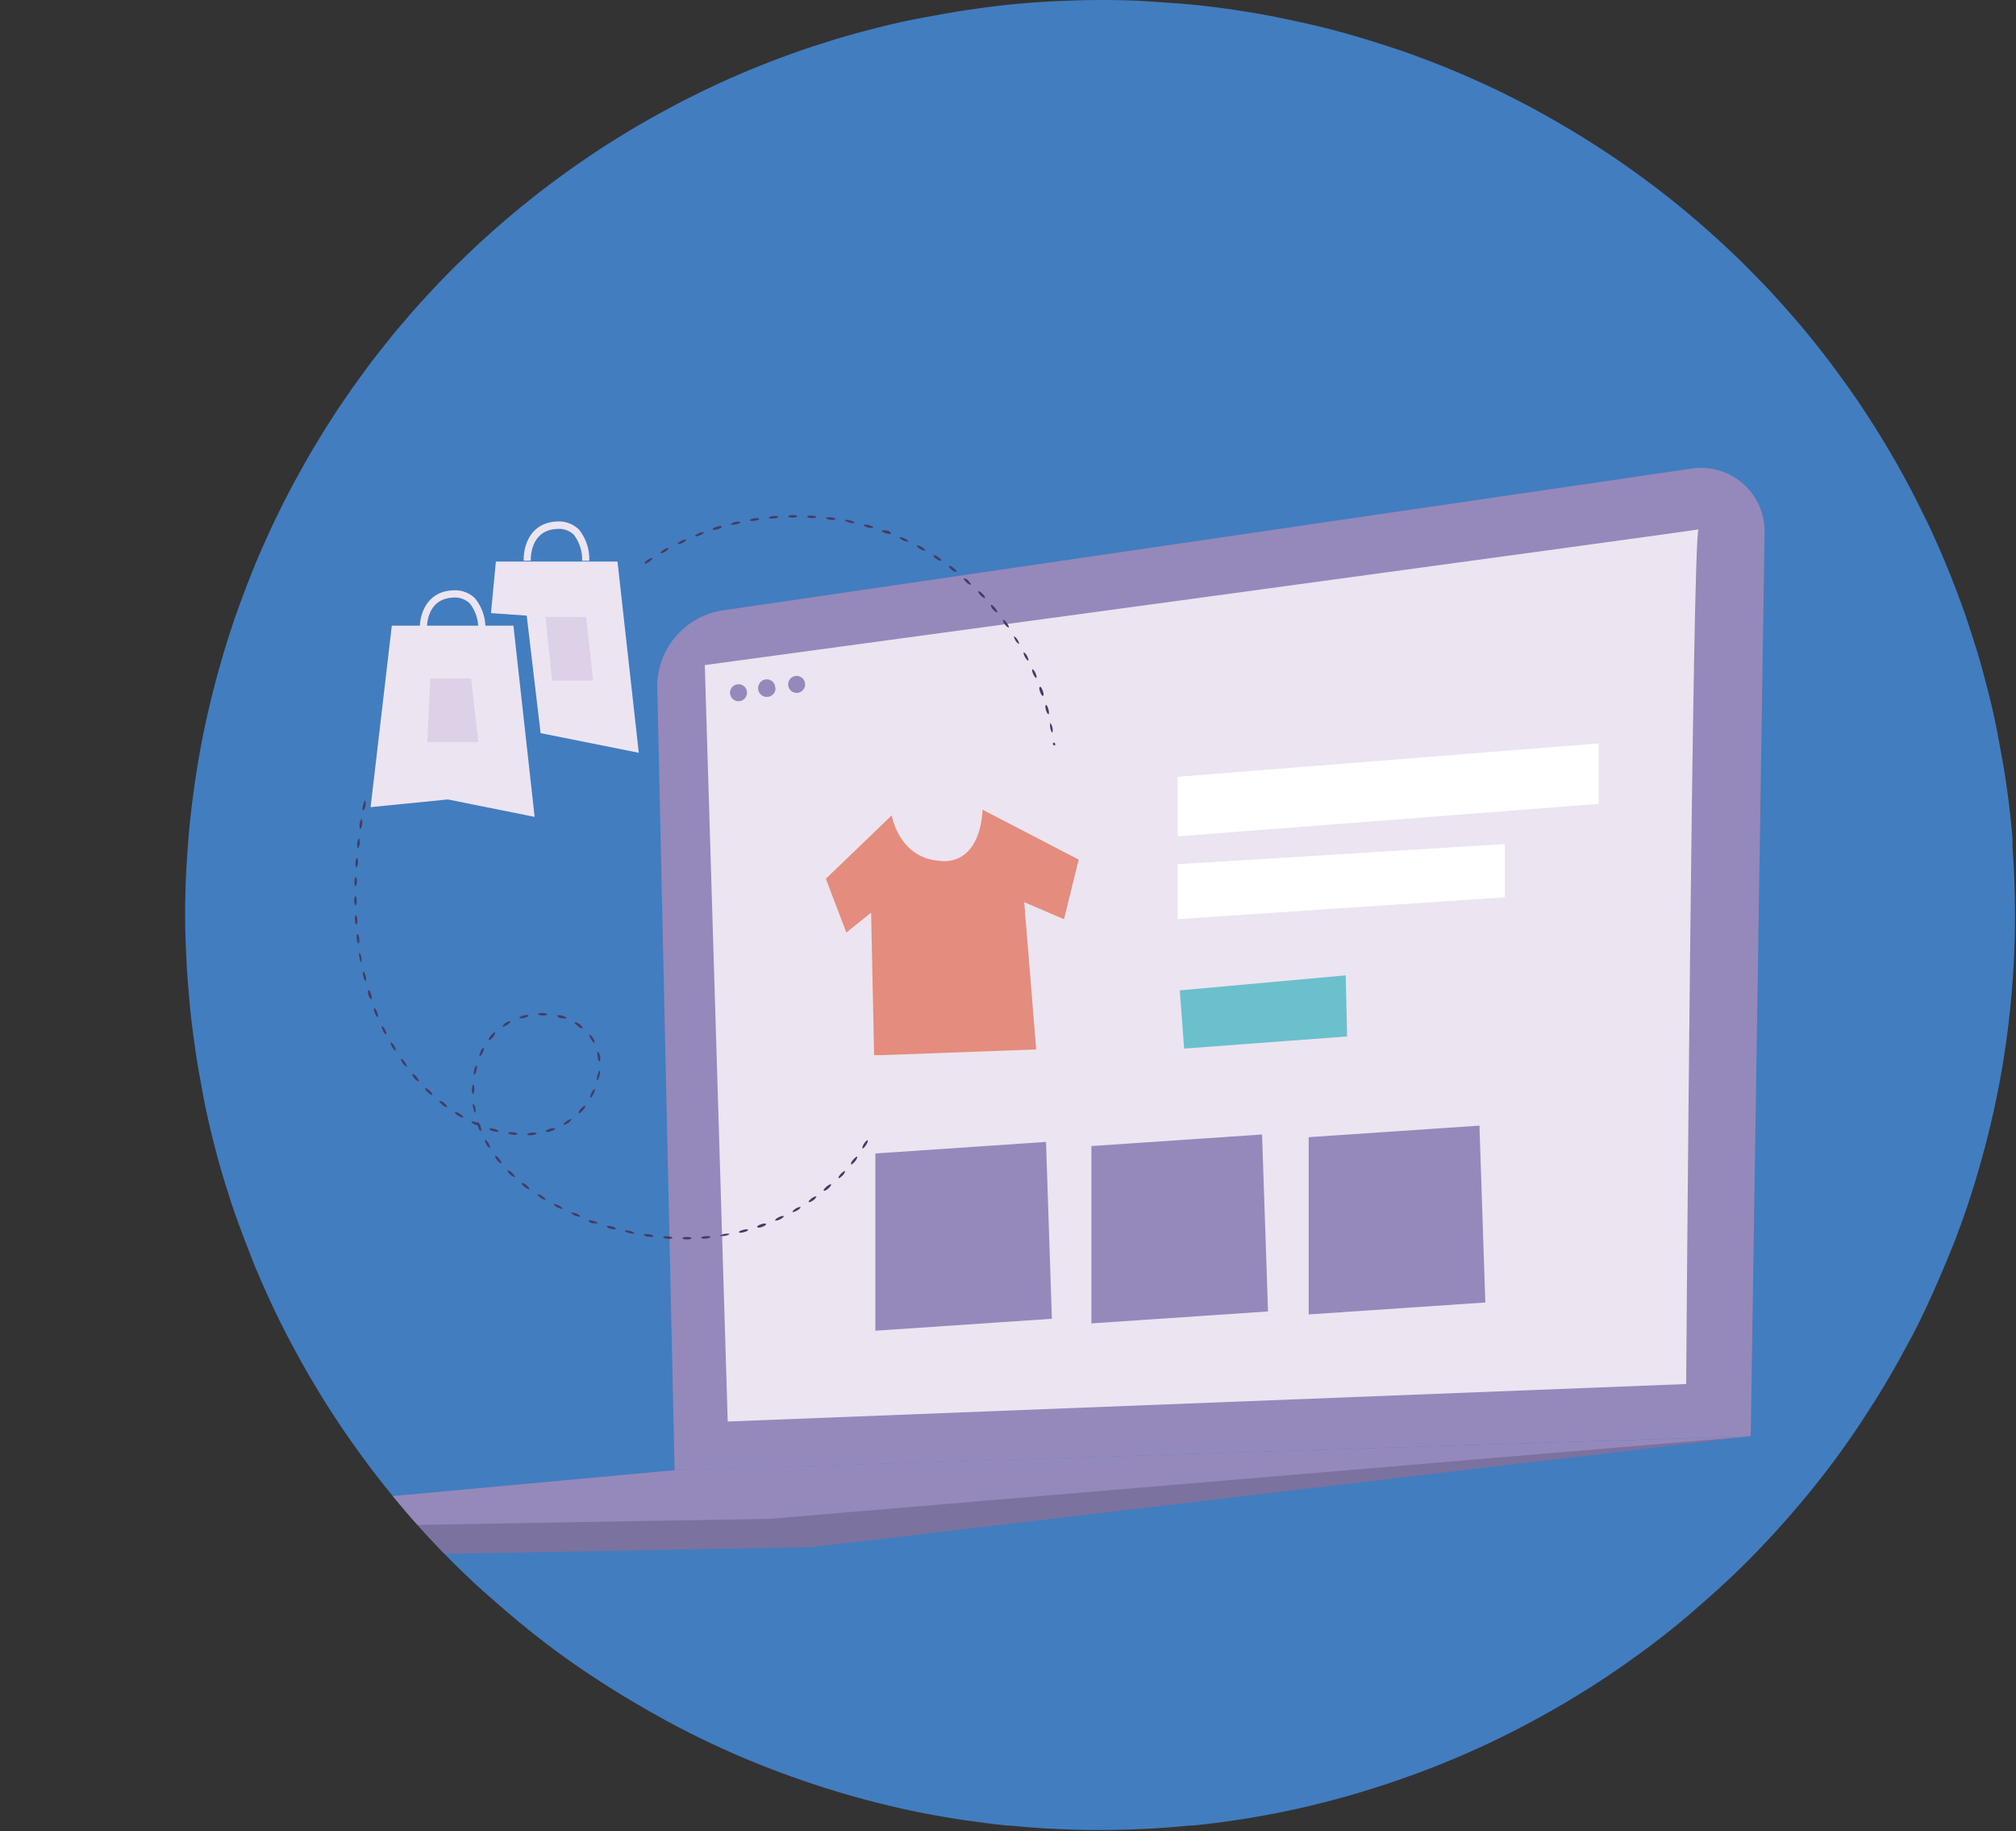 <svg xmlns="http://www.w3.org/2000/svg" xmlns:xlink="http://www.w3.org/1999/xlink" viewBox="0 0 209.21 190"><rect x="0" y="0" width="209.21" height="190" fill="#333333" stroke="none"/><defs><style>.cls-1{fill:none;}.cls-2{clip-path:url(#clip-path);}.cls-3{fill:#417dbf;}.cls-4{fill:#9589bb;}.cls-5{fill:#ece5f1;}.cls-6{fill:#fff;}.cls-7{clip-path:url(#clip-path-3);}.cls-8{fill:url(#linear-gradient);}.cls-9{clip-path:url(#clip-path-5);}.cls-10{fill:url(#linear-gradient-2);}.cls-11{fill:#7c729f;}.cls-12{fill:#473b61;}.cls-13{fill:#dcd1e7;}</style><clipPath id="clip-path" transform="translate(19.21)"><path class="cls-1" d="M94.71,0h0q-4.48,0-8.94.45h-.08c-3,.29-6,.73-8.91,1.3l-.31.06c-1.61.33-3.21.69-4.79,1.09s-2.85.75-4.26,1.18Q63,5.44,58.65,7.23a92.7,92.7,0,0,0-8.43,4q-4.12,2.2-8,4.79c-.83.56-1.66,1.13-2.48,1.71-1.19.86-2.37,1.74-3.52,2.65l-1.49,1.19-1.44,1.21q-2.84,2.43-5.47,5.05L26.57,29.1q-2.2,2.29-4.26,4.73l-.75.9q-3,3.62-5.55,7.49c-1.08,1.61-2.1,3.26-3.08,4.93h0a.05.05,0,0,1,0,0c-.08.13-.16.27-.23.41-.5.86-1,1.73-1.45,2.61a92.7,92.7,0,0,0-4,8.43c-1,2.42-1.91,4.88-2.71,7.38l-.43,1.39q-1.35,4.47-2.27,9c-.32,1.63-.6,3.26-.84,4.9C.78,82.8.6,84.25.46,85.69.16,88.75,0,91.82,0,94.89V95c0,3,.14,6,.43,9l0,.28c.28,2.92.71,5.82,1.26,8.7,0,.17.07.35.1.52q.92,4.57,2.27,9c.9,3,2,5.9,3.14,8.77.39.93.79,1.86,1.2,2.77q1.29,2.88,2.79,5.66c.69,1.29,1.4,2.56,2.15,3.81q1.26,2.13,2.64,4.19l.16.24q2.52,3.75,5.39,7.25t6.26,6.91c1.4,1.39,2.83,2.74,4.31,4,.85.75,1.72,1.49,2.6,2.22q3.62,3,7.49,5.55t8,4.79a92.7,92.7,0,0,0,8.43,4q4.31,1.78,8.77,3.14t9,2.27c2.94.58,5.9,1,8.89,1.33l.33,0c3.09.31,6.2.46,9.31.46s6.21-.15,9.31-.46l.3,0c3-.3,6-.75,8.92-1.33s6.07-1.37,9-2.27,5.9-1.95,8.77-3.14a92.7,92.7,0,0,0,8.43-4q4.13-2.21,8-4.79c1.25-.84,2.49-1.71,3.7-2.6s2.55-1.94,3.79-2.95l.37-.32.15-.12c.18-.14.35-.29.52-.44,2-1.71,4-3.51,5.87-5.38q3.28-3.3,6.26-6.91t5.55-7.49c.53-.79,1-1.58,1.54-2.38q1.72-2.76,3.25-5.62c1-1.79,1.86-3.6,2.69-5.45.45-1,.88-2,1.3-3,.33-.81.66-1.62,1-2.44.45-1.17.87-2.35,1.28-3.54.31-.93.6-1.86.89-2.79.9-3,1.66-6,2.26-9q.53-2.62.9-5.28c.19-1.31.34-2.62.47-3.94.31-3.09.46-6.2.46-9.31q0-3.5-.26-7h0c0-.09,0-.18,0-.28h0c0-.09,0-.18,0-.27v0a2.11,2.11,0,0,1,0-.25v0a1.94,1.94,0,0,0,0-.24v0c0-.08,0-.16,0-.24v0a1.94,1.94,0,0,0,0-.24v0l0-.25v0l0-.29,0-.29c-.08-.85-.18-1.69-.29-2.54-.28-2.14-.62-4.27-1.05-6.39-.24-1.22-.5-2.43-.79-3.63-.25-1-.52-2.07-.8-3.1-.21-.77-.44-1.55-.67-2.32s-.46-1.47-.7-2.2c-.73-2.22-1.55-4.41-2.44-6.57s-1.88-4.32-2.94-6.41c-.34-.68-.69-1.35-1.05-2-.58-1.08-1.17-2.15-1.79-3.2s-1.35-2.26-2.06-3.37L174,42.22q-2.6-3.88-5.55-7.49-.81-1-1.65-1.95c-.6-.69-1.21-1.38-1.84-2.06-.9-1-1.83-1.95-2.77-2.9q-3.31-3.29-6.91-6.26-2.45-2-5-3.83c-.82-.59-1.65-1.16-2.49-1.72q-2.21-1.47-4.47-2.81c-1.16-.69-2.34-1.35-3.53-2a92.7,92.7,0,0,0-8.43-4C128.48,6,125.55,5,122.58,4.09s-6-1.66-9-2.27S107.41.76,104.31.46h-.08Q99.78,0,95.29,0h-.58"/></clipPath><clipPath id="clip-path-3" transform="translate(19.21)"><polygon class="cls-1" points="103.22 102.75 103.67 108.79 120.59 107.53 120.44 101.19 103.22 102.75"/></clipPath><linearGradient id="linear-gradient" x1="-1846.38" y1="13188.49" x2="-1845.38" y2="13188.49" gradientTransform="translate(1792.67 -6440.97) scale(0.5)" gradientUnits="userSpaceOnUse"><stop offset="0" stop-color="#6cc0cd"/><stop offset="0.05" stop-color="#6cc0cd"/><stop offset="1" stop-color="#add79f"/></linearGradient><clipPath id="clip-path-5" transform="translate(19.21)"><path class="cls-1" d="M78.52,89.32v0c-4.44-.15-5.19-4.73-5.19-4.73l-6.84,6.58,2.13,5.58,2.57-2.06.31,14.8h.25l16.57-.61L87.08,93.6l4.13,1.77,1.52-6.19v0L82.75,84s0,5.5-4.23,5.35"/></clipPath><linearGradient id="linear-gradient-2" x1="4363.66" y1="10137.38" x2="4364.66" y2="10137.38" gradientTransform="translate(-941.62 -4934.85) scale(0.5)" gradientUnits="userSpaceOnUse"><stop offset="0" stop-color="#e48d7e"/><stop offset="0.12" stop-color="#e3867e"/><stop offset="0.69" stop-color="#e0627f"/><stop offset="1" stop-color="#de557f"/></linearGradient></defs><g id="Layer_2" data-name="Layer 2"><g id="Layer_1-2" data-name="Layer 1"><g class="cls-2"><path class="cls-3" d="M95,0c1.55,0,3.11,0,4.66.12s3.1.19,4.65.34,3.09.34,4.63.57,3.07.49,4.59.8,3,.64,4.55,1,3,.79,4.5,1.24,3,.94,4.42,1.46,2.92,1.09,4.35,1.68,2.86,1.23,4.27,1.89,2.79,1.37,4.16,2.1,2.73,1.5,4.06,2.3,2.65,1.63,3.94,2.49,2.56,1.76,3.81,2.69,2.48,1.88,3.68,2.86,2.38,2,3.53,3.05,2.28,2.12,3.37,3.22,2.18,2.22,3.22,3.37,2.06,2.33,3.05,3.53,1.94,2.43,2.86,3.68,1.83,2.52,2.69,3.81,1.69,2.61,2.49,3.94,1.57,2.69,2.3,4.06,1.43,2.76,2.1,4.16,1.29,2.83,1.89,4.27,1.15,2.88,1.68,4.35,1,2.94,1.46,4.42.86,3,1.24,4.5.72,3,1,4.55.57,3,.8,4.59.42,3.08.57,4.63.27,3.1.34,4.65S190,93.45,190,95s0,3.11-.12,4.66-.19,3.1-.34,4.65-.34,3.09-.57,4.63-.49,3.07-.8,4.59-.64,3-1,4.55-.79,3-1.24,4.5-.94,3-1.46,4.43-1.09,2.91-1.68,4.35-1.23,2.85-1.89,4.26-1.37,2.79-2.1,4.16-1.5,2.73-2.3,4.06-1.63,2.65-2.49,3.94-1.76,2.56-2.69,3.81-1.88,2.48-2.86,3.68-2,2.38-3.05,3.53-2.12,2.28-3.22,3.38-2.22,2.17-3.37,3.21-2.33,2.06-3.53,3.05-2.43,1.94-3.68,2.87-2.52,1.82-3.81,2.68-2.61,1.7-3.94,2.49-2.69,1.57-4.06,2.3-2.76,1.43-4.16,2.1-2.83,1.29-4.27,1.89-2.88,1.15-4.35,1.68-2.94,1-4.42,1.46-3,.87-4.5,1.24-3,.72-4.55,1-3,.56-4.59.79-3.08.42-4.63.57-3.1.27-4.65.35S96.55,190,95,190s-3.11,0-4.66-.11-3.1-.19-4.65-.35-3.09-.34-4.63-.57-3.07-.49-4.59-.79-3-.65-4.55-1-3-.79-4.5-1.24-3-.94-4.43-1.46-2.91-1.09-4.35-1.68-2.85-1.23-4.26-1.89-2.79-1.36-4.16-2.1-2.73-1.5-4.06-2.3-2.65-1.63-3.94-2.49-2.56-1.76-3.81-2.68-2.48-1.89-3.68-2.87-2.38-2-3.53-3.05-2.28-2.12-3.38-3.21-2.17-2.23-3.21-3.38-2.06-2.33-3.05-3.53-1.94-2.43-2.87-3.68-1.82-2.52-2.68-3.81-1.7-2.61-2.49-3.94-1.57-2.69-2.3-4.06-1.43-2.76-2.1-4.16-1.29-2.83-1.89-4.26S6.08,128.47,5.55,127s-1-2.93-1.46-4.42-.87-3-1.24-4.5-.72-3-1-4.55-.56-3-.79-4.59-.42-3.08-.57-4.63-.27-3.1-.35-4.65S0,96.56,0,95s0-3.11.11-4.66.19-3.1.35-4.65S.8,82.6,1,81.06s.49-3.07.79-4.59.65-3,1-4.55.79-3,1.24-4.5S5,64.46,5.55,63s1.09-2.92,1.68-4.35,1.23-2.86,1.89-4.27,1.36-2.79,2.1-4.16,1.5-2.73,2.3-4.06,1.63-2.65,2.49-3.94,1.76-2.56,2.68-3.81,1.89-2.47,2.87-3.68,2-2.38,3.05-3.53,2.11-2.28,3.21-3.37,2.23-2.18,3.38-3.22,2.33-2.06,3.53-3.05,2.43-1.94,3.68-2.86,2.52-1.83,3.81-2.69,2.61-1.69,3.94-2.49,2.69-1.57,4.06-2.3S53,9.79,54.38,9.12s2.83-1.29,4.26-1.89S61.53,6.08,63,5.55s2.94-1,4.43-1.46,3-.86,4.5-1.24,3-.72,4.55-1,3-.57,4.59-.8S84.14.61,85.69.46s3.1-.27,4.65-.34S93.44,0,95,0" transform="translate(19.21)"/><path class="cls-4" d="M49,71.39l1.8,81.16L162.47,149l1.44-93.77a6.59,6.59,0,0,0-7.54-6.62L55.76,63.33A8,8,0,0,0,49,71.39" transform="translate(19.21)"/><path class="cls-5" d="M53.93,69l2.38,78.48,99.46-3.89s.65-88.67,1.29-88.67S53.94,69,53.94,69" transform="translate(19.21)"/></g><g class="cls-2"><path class="cls-5" d="M35.14,58.18c-.06-1.34.56-3.92,3.38-4.07a3,3,0,0,1,2.32.8,4.82,4.82,0,0,1,1.1,3.27l-.74,0a4.21,4.21,0,0,0-.88-2.72,2.22,2.22,0,0,0-1.77-.58c-2.79.15-2.68,3.16-2.68,3.29Z" transform="translate(19.21)"/><polygon class="cls-6" points="122.22 80.59 122.22 86.77 165.89 83.4 165.89 77.13 122.22 80.59"/><polygon class="cls-6" points="122.22 89.66 122.22 95.36 156.16 93.09 156.16 87.57 122.22 89.66"/></g><g class="cls-7"><rect class="cls-8" x="102.44" y="98.39" width="18.94" height="13.19" transform="translate(-10.43 45.74) rotate(-20.46)"/></g><g class="cls-2"><path class="cls-4" d="M58.31,71.87a.88.88,0,1,1-.88-.88.87.87,0,0,1,.88.88" transform="translate(19.21)"/><path class="cls-4" d="M61.27,71.41a.88.88,0,0,1-.54.82.9.9,0,0,1-1-.19.88.88,0,0,1-.19-1,.88.88,0,0,1,1.7.33" transform="translate(19.21)"/><path class="cls-4" d="M64.34,71a.88.88,0,0,1-1.5.63.88.88,0,1,1,1.5-.63" transform="translate(19.21)"/></g><g class="cls-9"><rect class="cls-10" x="85.69" y="83.97" width="26.24" height="25.5"/></g><g class="cls-2"><polygon class="cls-11" points="0 158.96 0 162.07 84.27 160.51 181.67 149.01 0 158.96"/><polygon class="cls-4" points="181.67 149.01 79.92 157.57 0 158.96 69.97 152.53 181.67 149.01"/><polygon class="cls-4" points="90.84 119.67 90.84 138.06 109.16 136.82 108.55 118.47 90.84 119.67"/><polygon class="cls-4" points="113.26 118.9 113.26 137.3 131.59 136.06 130.97 117.7 113.26 118.9"/><polygon class="cls-4" points="135.81 117.98 135.81 136.37 154.14 135.13 153.53 116.78 135.81 117.98"/><polygon class="cls-5" points="40.66 64.91 38.46 83.74 46.47 82.94 55.48 84.75 53.28 64.91 40.66 64.91"/><polygon class="cls-5" points="50.95 63.61 51.46 58.26 64.08 58.26 66.29 78.1 56.1 76.06 54.66 63.87 50.95 63.61"/><path class="cls-5" d="M24.36,65.32c-.06-1.34.56-3.92,3.38-4.07a3,3,0,0,1,2.32.8,4.82,4.82,0,0,1,1.1,3.27l-.74,0a4.21,4.21,0,0,0-.88-2.72A2.24,2.24,0,0,0,27.78,62c-2.81.15-2.69,3.16-2.68,3.29Z" transform="translate(19.21)"/><path class="cls-12" d="M18.47,84.06c-.07,0-.09-.24,0-.52s.14-.48.2-.48.1.24.05.51-.14.48-.21.48" transform="translate(19.21)"/><path class="cls-12" d="M18.17,86c-.07,0-.09-.24-.06-.51s.13-.49.2-.49.1.25.06.52-.13.48-.2.48" transform="translate(19.21)"/><path class="cls-12" d="M17.94,88c-.07,0-.11-.24-.08-.51S18,87,18.05,87s.1.23.07.5S18,88,17.94,88" transform="translate(19.21)"/><path class="cls-12" d="M17.77,90c-.07,0-.11-.23-.09-.5s.09-.48.16-.48.12.23.1.48-.1.48-.17.48" transform="translate(19.21)"/><path class="cls-12" d="M17.68,91.94c-.07,0-.12-.22-.11-.48s.08-.48.14-.48.13.23.12.48-.08.48-.15.48" transform="translate(19.21)"/><path class="cls-12" d="M17.68,93.93c-.07,0-.13-.22-.13-.48s.05-.48.12-.48.13.22.14.48-.06.48-.13.48" transform="translate(19.21)"/><path class="cls-12" d="M17.78,95.91c-.08,0-.15-.21-.16-.48s0-.48.09-.48.15.21.16.48,0,.48-.09.48" transform="translate(19.21)"/><path class="cls-12" d="M18,97.89c-.07,0-.15-.2-.19-.48s0-.48.07-.51.16.21.19.49,0,.48-.07.5" transform="translate(19.21)"/><path class="cls-12" d="M18.29,99.82c-.07,0-.16-.19-.21-.48s0-.49,0-.51.17.19.21.48,0,.48,0,.51" transform="translate(19.21)"/><path class="cls-12" d="M18.74,101.78c-.08,0-.18-.19-.25-.46s-.06-.48,0-.51.18.19.25.45.06.49,0,.52" transform="translate(19.21)"/><path class="cls-12" d="M19.31,103.67c-.07,0-.19-.16-.28-.43s-.1-.48,0-.51.18.17.27.43.1.49,0,.51" transform="translate(19.21)"/><path class="cls-12" d="M20,105.52c-.07,0-.2-.15-.31-.4s-.13-.49-.06-.52.2.16.3.42.13.48.07.5" transform="translate(19.21)"/><path class="cls-12" d="M20.87,107.32c-.07,0-.22-.14-.34-.39s-.17-.48-.1-.48.21.14.33.39.17.48.11.48" transform="translate(19.21)"/><path class="cls-12" d="M21.85,109c-.06,0-.22-.12-.36-.36s-.21-.46-.15-.48.23.12.37.36.2.45.14.48" transform="translate(19.21)"/><path class="cls-12" d="M23,110.67c-.06,0-.23-.1-.39-.33s-.25-.43-.19-.48.23.11.39.33.24.43.19.48" transform="translate(19.21)"/><path class="cls-12" d="M24.25,112.2c-.05,0-.25-.08-.43-.29s-.28-.42-.22-.48.24.08.42.29.28.41.23.48" transform="translate(19.21)"/><path class="cls-12" d="M25.65,113.6c0,.05-.25-.06-.45-.25s-.32-.38-.27-.44.25.06.45.25.32.38.27.44" transform="translate(19.21)"/><path class="cls-12" d="M27.19,114.84c0,.06-.26,0-.48-.2s-.36-.34-.32-.4.26,0,.49.2.35.35.31.4" transform="translate(19.21)"/><path class="cls-12" d="M28.86,115.91c0,.07-.26,0-.49-.14s-.4-.3-.36-.37.26,0,.48.15.4.31.37.36" transform="translate(19.21)"/><path class="cls-12" d="M30.64,116.77c0,.07-.25,0-.5-.08s-.44-.25-.41-.32.26,0,.51.08.43.25.4.32" transform="translate(19.21)"/><path class="cls-12" d="M32.53,117.37c0,.07-.24.07-.51,0s-.49-.18-.45-.25.26-.07.52,0,.46.19.44.25" transform="translate(19.21)"/><path class="cls-12" d="M34.49,117.65c0,.07-.23.11-.48.08s-.49-.12-.49-.19.24-.1.51-.07.48.11.48.18" transform="translate(19.21)"/><path class="cls-12" d="M36.47,117.6c0,.07-.21.14-.48.17s-.48,0-.48-.09.21-.15.48-.17.48,0,.48.09" transform="translate(19.21)"/><path class="cls-12" d="M38.39,117.1c0,.07-.17.19-.44.27s-.48.1-.51,0,.18-.19.44-.27.48-.09.51,0" transform="translate(19.21)"/><path class="cls-12" d="M40.1,116.12s-.1.23-.33.38-.46.23-.49.17.12-.24.35-.38.43-.23.48-.17" transform="translate(19.21)"/><path class="cls-12" d="M41.51,114.72c.06,0,0,.25-.23.48s-.37.34-.42.29,0-.26.23-.49.37-.32.42-.28" transform="translate(19.21)"/><path class="cls-12" d="M42.5,113c.07,0,0,.25-.11.48s-.27.42-.33.39,0-.26.11-.49.26-.41.33-.38" transform="translate(19.21)"/><path class="cls-12" d="M43,111.09c.07,0,.09.24,0,.51s-.14.48-.21.48-.09-.24,0-.51.14-.48.21-.48" transform="translate(19.21)"/><path class="cls-12" d="M42.83,109.12c.07,0,.19.19.24.49s0,.5-.07.51-.15-.21-.19-.48-.05-.49,0-.51" transform="translate(19.21)"/><path class="cls-12" d="M41.94,107.37c.06-.05.24.09.4.33s.2.48.13.48-.21-.14-.35-.36-.23-.43-.18-.48" transform="translate(19.21)"/><path class="cls-12" d="M40.45,106.08c0-.06.25,0,.48.17s.36.35.31.41-.24,0-.48-.21-.37-.3-.34-.37" transform="translate(19.21)"/><path class="cls-12" d="M38.62,105.37c0-.07.24-.06.51,0s.48.2.44.27-.26,0-.51,0-.46-.2-.44-.27" transform="translate(19.21)"/><path class="cls-12" d="M36.63,105.22c0-.07.22-.13.48-.12s.48.06.48.13-.23.13-.48.12-.48-.06-.48-.13" transform="translate(19.21)"/><path class="cls-12" d="M34.68,105.6c0-.07.18-.18.45-.25s.48-.07.51,0-.18.18-.44.25-.48.07-.52,0" transform="translate(19.21)"/><path class="cls-12" d="M32.92,106.49s.12-.22.36-.37.48-.21.48-.15-.12.23-.35.37-.45.21-.48.15" transform="translate(19.21)"/><path class="cls-12" d="M31.53,107.89c-.06,0,0-.25.22-.48s.37-.34.42-.3-.05.26-.22.49-.37.33-.42.29" transform="translate(19.21)"/><path class="cls-12" d="M30.56,109.62c-.07,0,0-.25.09-.51s.27-.42.34-.39,0,.26-.11.49-.26.41-.32.39" transform="translate(19.21)"/><path class="cls-12" d="M30,111.52c-.06,0-.07-.24,0-.51s.17-.48.24-.48.07.25,0,.51-.17.48-.24.46" transform="translate(19.21)"/><path class="cls-12" d="M29.88,113.49c-.07,0-.13-.22-.12-.48s.07-.48.14-.48.12.23.12.48-.07.48-.14.48" transform="translate(19.21)"/><path class="cls-12" d="M30.11,115.46c-.07,0-.16-.19-.2-.48a.71.71,0,0,1,0-.51s.16.2.21.48,0,.48-.05.51" transform="translate(19.21)"/><path class="cls-12" d="M30.7,117.35c-.07,0-.2-.15-.29-.41s-.11-.49-.05-.51.2.16.29.41.12.49.05.51" transform="translate(19.21)"/><path class="cls-12" d="M31.62,119.09c-.06,0-.22-.12-.36-.36s-.2-.48-.13-.48.22.13.36.37.19.45.13.48" transform="translate(19.21)"/><path class="cls-12" d="M32.81,120.7c-.06,0-.24-.09-.41-.3s-.27-.43-.21-.49.24.1.41.31.26.42.21.48" transform="translate(19.21)"/><path class="cls-12" d="M34.2,122.12c-.05,0-.25-.06-.45-.25s-.32-.39-.27-.44.25.06.45.25.31.38.27.44" transform="translate(19.21)"/><path class="cls-12" d="M35.73,123.36c0,.06-.25,0-.48-.2s-.37-.34-.32-.4.26,0,.48.19.36.35.32.41" transform="translate(19.21)"/><path class="cls-12" d="M37.4,124.45c0,.06-.26,0-.48-.16s-.39-.31-.35-.37.26,0,.48.16.38.31.35.37" transform="translate(19.21)"/><path class="cls-12" d="M39.14,125.39c0,.07-.25,0-.48-.11s-.41-.28-.38-.34.26,0,.48.11.42.28.38.34" transform="translate(19.21)"/><path class="cls-12" d="M41,126.21c0,.06-.25,0-.5-.08s-.44-.25-.41-.31.26,0,.48.07.44.25.41.32" transform="translate(19.21)"/><path class="cls-12" d="M42.81,126.91c0,.07-.25,0-.51,0s-.45-.22-.42-.29.25,0,.51.05.45.22.42.29" transform="translate(19.21)"/><path class="cls-12" d="M44.71,127.49c0,.07-.25.06-.52,0s-.48-.19-.43-.26.25-.06.51,0,.45.19.44.26" transform="translate(19.21)"/><path class="cls-12" d="M46.64,127.94c0,.06-.24.07-.51,0s-.49-.16-.49-.23.25-.08.52,0,.48.16.45.23" transform="translate(19.21)"/><path class="cls-12" d="M48.6,128.25c0,.07-.24.1-.51.06s-.48-.13-.48-.2.24-.1.51-.06.48.13.48.2" transform="translate(19.21)"/><path class="cls-12" d="M50.57,128.43c0,.07-.22.11-.48.09s-.48-.09-.48-.16.23-.11.48-.1.48.1.48.17" transform="translate(19.21)"/><path class="cls-12" d="M52.56,128.46c0,.07-.22.13-.48.13s-.48-.06-.48-.13.22-.13.48-.13.48.06.48.13" transform="translate(19.21)"/><path class="cls-12" d="M54.52,128.33c0,.07-.21.15-.48.17s-.48,0-.48-.09.21-.14.48-.16.48,0,.48.08" transform="translate(19.21)"/><path class="cls-12" d="M56.5,128c0,.08-.2.17-.49.22s-.48,0-.51,0,.2-.17.49-.21.48,0,.51,0" transform="translate(19.21)"/><path class="cls-12" d="M58.43,127.6c0,.06-.18.17-.45.24s-.48.07-.51,0,.18-.18.45-.25.48-.07.51,0" transform="translate(19.21)"/><path class="cls-12" d="M60.3,127c0,.07-.16.2-.42.29s-.48.11-.51,0,.17-.19.42-.28.48-.11.51,0" transform="translate(19.21)"/><path class="cls-12" d="M62.13,126.18c0,.07-.14.21-.39.33s-.49.15-.51.09.15-.21.4-.33.48-.15.48-.09" transform="translate(19.21)"/><path class="cls-12" d="M63.87,125.23c0,.07-.12.23-.36.36s-.48.2-.48.14.13-.23.36-.36.48-.19.48-.14" transform="translate(19.21)"/><path class="cls-12" d="M65.52,124.14s-.1.23-.33.39-.44.23-.48.17.11-.23.33-.39.44-.23.48-.17" transform="translate(19.21)"/><path class="cls-12" d="M67.05,122.88c0,.06-.09.24-.29.42s-.42.28-.49.23.09-.25.3-.43.41-.27.48-.22" transform="translate(19.21)"/><path class="cls-12" d="M68.5,121.5s-.06.25-.26.45-.38.32-.43.27.06-.25.25-.45.38-.31.44-.27" transform="translate(19.21)"/><path class="cls-12" d="M69.73,120c.06,0,0,.25-.2.48s-.35.36-.41.32,0-.26.2-.48.36-.36.41-.31" transform="translate(19.21)"/><path class="cls-12" d="M70.83,118.31c.06,0,0,.25-.16.48s-.31.4-.37.35,0-.25.15-.48.32-.39.38-.35" transform="translate(19.21)"/><path class="cls-12" d="M48.5,57.89c0,.07-.11.24-.34.39s-.44.23-.48.17.11-.23.34-.38.44-.23.48-.18" transform="translate(19.21)"/><path class="cls-12" d="M50.18,56.88c0,.07-.13.22-.36.36s-.46.19-.48.13.12-.22.36-.36.48-.19.48-.13" transform="translate(19.21)"/><path class="cls-12" d="M52,56c0,.06-.15.21-.39.33s-.49.16-.49.09.15-.21.39-.32.49-.17.51-.1" transform="translate(19.21)"/><path class="cls-12" d="M53.82,55.25c0,.07-.17.21-.42.3s-.48.13-.48.06.16-.2.41-.3.48-.12.51-.06" transform="translate(19.21)"/><path class="cls-12" d="M55.7,54.64c0,.07-.18.19-.44.27s-.48.09-.51,0,.18-.19.44-.27.48-.09.51,0" transform="translate(19.21)"/><path class="cls-12" d="M57.63,54.16c0,.08-.19.18-.48.24s-.48.05-.51,0,.18-.17.45-.24a.76.76,0,0,1,.52,0" transform="translate(19.21)"/><path class="cls-12" d="M59.58,53.83c0,.07-.2.16-.48.2s-.48,0-.51-.05.2-.16.48-.21.48,0,.48.06" transform="translate(19.21)"/><path class="cls-12" d="M61.56,53.62c0,.08-.22.15-.49.17s-.48,0-.5-.08.21-.15.48-.17.48,0,.51.08" transform="translate(19.21)"/><path class="cls-12" d="M63.54,53.56c0,.07-.22.13-.48.14s-.48-.06-.48-.13.22-.13.48-.13.48.05.48.12" transform="translate(19.21)"/><path class="cls-12" d="M65.53,53.64c0,.07-.23.12-.51.11s-.48-.09-.48-.16.23-.12.48-.1.48.08.48.15" transform="translate(19.21)"/><path class="cls-12" d="M67.5,53.86c0,.07-.24.1-.51.07s-.48-.13-.48-.19.23-.1.5-.07.48.12.48.19" transform="translate(19.21)"/><path class="cls-12" d="M69.46,54.22c0,.07-.25.08-.51,0s-.48-.15-.46-.23.24-.08.51,0,.48.15.48.22" transform="translate(19.21)"/><path class="cls-12" d="M71.39,54.73c0,.07-.25.06-.51,0s-.49-.19-.45-.26.25-.06.51,0,.49.19.45.25" transform="translate(19.21)"/><path class="cls-12" d="M73.24,55.38c0,.07-.26,0-.51-.05s-.45-.23-.43-.29.26,0,.51,0,.45.23.43.3" transform="translate(19.21)"/><path class="cls-12" d="M75.05,56.17c0,.07-.26,0-.5-.09s-.43-.26-.4-.32.26,0,.49.09.42.26.39.32" transform="translate(19.21)"/><path class="cls-12" d="M76.8,57.1c0,.07-.26,0-.48-.12s-.4-.29-.37-.36.26,0,.48.13.41.3.37.35" transform="translate(19.21)"/><path class="cls-12" d="M78.48,58.17c0,.06-.26,0-.49-.16s-.37-.33-.33-.39.25,0,.48.17.38.32.34.38" transform="translate(19.21)"/><path class="cls-12" d="M80.06,59.34s-.25,0-.48-.2-.36-.35-.31-.41.25,0,.48.2.35.35.31.41" transform="translate(19.21)"/><path class="cls-12" d="M81.56,60.65c0,.05-.25,0-.48-.23S80.75,60,80.8,60s.25,0,.46.23.33.38.28.43" transform="translate(19.21)"/><path class="cls-12" d="M83,62.05c0,.05-.24-.07-.44-.27s-.29-.39-.25-.44.25.07.44.26.31.41.25.45" transform="translate(19.21)"/><path class="cls-12" d="M84.27,63.55s-.24-.09-.42-.3-.27-.41-.22-.48.24.09.42.3.28.41.22.48" transform="translate(19.21)"/><path class="cls-12" d="M85.46,65.12s-.23-.1-.39-.33-.25-.43-.19-.48.24.11.4.33.24.43.18.48" transform="translate(19.21)"/><path class="cls-12" d="M86.54,66.8c-.06,0-.23-.12-.37-.35S86,66,86,66s.22.11.37.35.22.45.15.48" transform="translate(19.21)"/><path class="cls-12" d="M87.5,68.54c-.06,0-.22-.14-.35-.38s-.17-.48-.12-.48.23.14.35.38.18.48.12.48" transform="translate(19.21)"/><path class="cls-12" d="M88.33,70.34c-.06,0-.21-.15-.32-.4s-.14-.48-.08-.5.21.14.32.4.15.48.08.5" transform="translate(19.21)"/><path class="cls-12" d="M89,72.2c-.07,0-.19-.17-.28-.43s-.12-.48,0-.51.19.17.29.43.11.48,0,.51" transform="translate(19.21)"/><path class="cls-12" d="M89.59,74.1c-.07,0-.18-.18-.26-.44s-.07-.48,0-.52.19.18.26.44.08.49,0,.52" transform="translate(19.21)"/><path class="cls-12" d="M90,76c-.07,0-.17-.2-.22-.48s0-.49,0-.52.17.2.23.49,0,.48,0,.51" transform="translate(19.21)"/><path class="cls-12" d="M90.18,77.3a.19.19,0,0,1-.1,0,.18.18,0,0,1,0-.09.12.12,0,0,1,0-.14.14.14,0,0,1,.14,0,.14.14,0,0,1,.07.12.12.12,0,0,1,0,.1.15.15,0,0,1-.09.06" transform="translate(19.21)"/><path class="cls-13" d="M25.45,70.39c0,.14-.32,6.6-.32,6.6h5.3l-.75-6.6Z" transform="translate(19.21)"/><path class="cls-13" d="M37.4,64c0,.14.68,6.6.68,6.6h4.26L41.61,64Z" transform="translate(19.21)"/></g></g></g></svg>